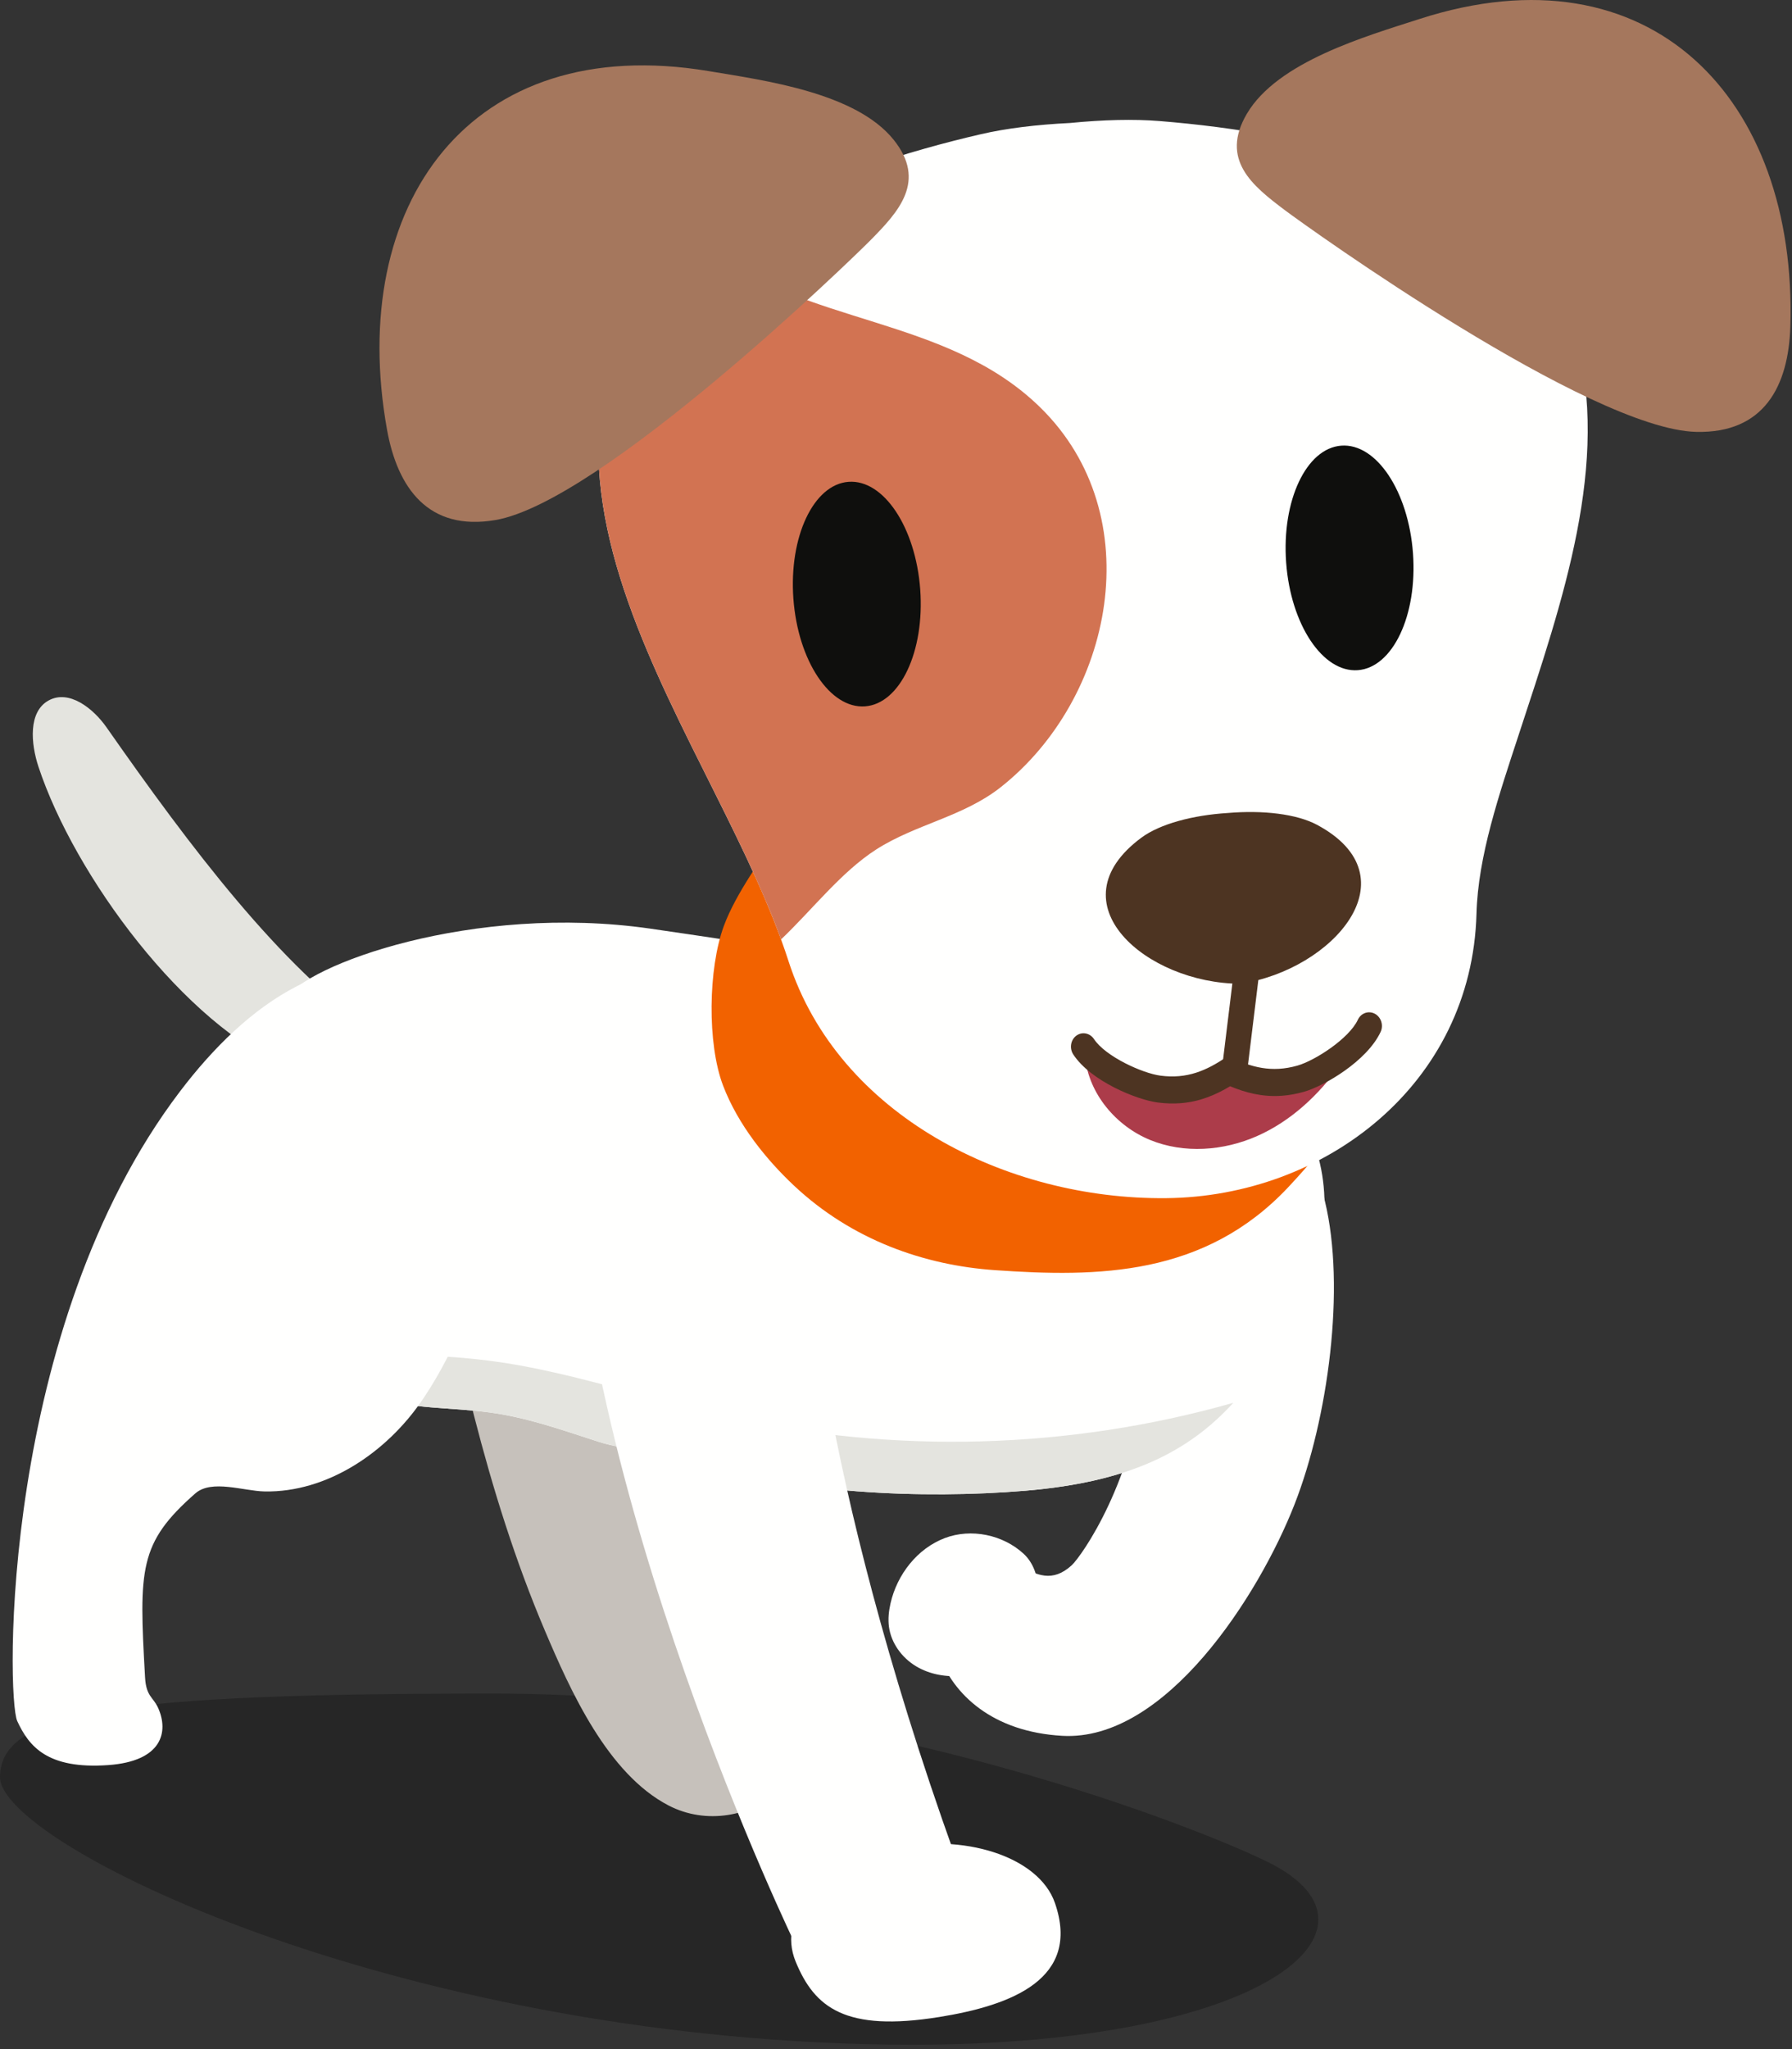 <?xml version="1.0" encoding="UTF-8"?>
<svg width="182px" height="208px" viewBox="0 0 182 208" version="1.1" xmlns="http://www.w3.org/2000/svg" xmlns:xlink="http://www.w3.org/1999/xlink">
    <rect x="0" y="0" width="182" height="208" fill="#333333" stroke="none"/>
    <title>walking</title>
    <g id="Dog-states" stroke="none" stroke-width="1" fill="none" fill-rule="evenodd">
        <g id="for-markdown-descriptions" transform="translate(-48, -38)">
            <g id="walking" transform="translate(48, 38)">
                <path d="M92.59,207.558 C91.813,207.558 91.031,207.552 90.233,207.541 C39.895,206.843 0,187.143 0,180.394 C0,173.644 12.284,171.908 50.183,171.908 C88.073,171.908 122.714,185.928 129.02,189.138 C142.026,195.757 128.699,207.558 92.59,207.558" id="Fill-4" fill-opacity="0.25" fill="#000000"></path>
                <path d="M38.02,104.767 C42.803,108.116 32.101,109.56 29.385,108.447 C18.745,104.072 7.565,88.875 3.909,77.84 C3.128,75.482 2.848,72.231 4.957,71.093 C7.02,69.979 9.459,71.889 10.825,73.841 C19.377,86.06 28.399,98.028 38.02,104.767" id="Fill-5" fill="#E4E4DF"></path>
                <path d="M55.34,165.522 C57.937,171.633 61.704,180.053 67.905,183.272 C71.715,185.25 76.332,184.394 79.233,181.692 C80.056,180.927 80.773,180.003 81.103,178.886 C81.432,177.769 81.328,176.434 80.635,175.398 C79.699,174.001 77.951,173.43 76.852,172.158 C74.432,169.358 75.127,162.409 75.306,159.148 C75.579,154.183 76.431,149.331 77.216,144.482 C77.731,141.301 78.213,138.083 78.051,134.793 C77.686,127.424 74.059,120.192 69.172,114.348 C63.333,107.365 49.299,99.689 43.472,109.265 C40.923,113.454 42.801,119.403 43.767,124.131 C45.104,130.675 46.476,137.22 48.146,143.716 C50.045,151.1 52.326,158.433 55.34,165.522" id="Fill-6" fill="#C6C1BB"></path>
                <path d="M119.609,121.302 C118.618,122.799 117.898,124.501 117.483,126.177 C116.451,130.346 116.714,134.63 116.337,138.872 C115.326,150.245 109.816,157.999 108.842,158.891 C104.922,162.476 102.351,155.676 97.818,158.026 C91.982,161.052 93.692,175.386 107.881,176.199 C118.373,176.802 127.861,161.937 131.473,152.712 C134.895,143.973 136.681,130.694 134.562,121.93 C133.612,117.996 130.346,115.741 125.655,116.778 C123.121,117.339 121.071,119.096 119.609,121.302" id="Fill-7" fill="#FFFFFE"></path>
                <path d="M132.002,132.333 C134.841,127.107 135.592,119.786 132.633,114.272 C131.232,111.663 129.149,109.668 127.012,107.908 C118.904,101.232 108.291,99.607 98.162,98.637 C87.885,97.652 76.287,95.737 66.045,94.264 C48.083,91.679 30.929,97.93 28.886,101.512 C25.758,106.997 31.324,115.583 30.731,121.714 C29.986,129.426 28.892,138.971 38.055,141.854 C41.815,143.037 45.85,142.852 49.757,143.378 C53.57,143.893 57.127,145.167 60.767,146.343 C63.951,147.37 67.325,147.164 70.506,148.271 C80.175,151.636 93.77,152.179 104.086,151.325 C120.471,149.97 126.009,143.366 132.002,132.333" id="Fill-8" fill="#FFFFFE"></path>
                <path d="M95.964,156.124 C93.16,157.184 91.108,159.831 90.445,162.746 C90.266,163.531 90.178,164.344 90.286,165.141 C90.51,166.79 91.592,168.264 93.018,169.128 C94.444,169.992 96.181,170.276 97.839,170.091 C100.633,169.777 103.271,168.083 104.574,165.6 C105.761,163.337 105.993,159.588 103.959,157.717 C101.855,155.783 98.636,155.115 95.964,156.124" id="Fill-9" fill="#FFFFFE"></path>
                <path d="M73.981,143.84 C67.099,142.296 60.381,140.055 53.454,138.726 C46.763,137.441 39.46,137.226 32.671,138.196 C33.859,139.789 35.57,141.072 38.055,141.854 C41.815,143.038 45.85,142.852 49.757,143.378 C53.57,143.894 57.127,145.167 60.767,146.343 C63.951,147.37 67.325,147.164 70.506,148.271 C80.175,151.636 93.77,152.179 104.086,151.326 C114.635,150.453 120.684,147.402 125.258,142.397 C108.639,147.12 90.839,147.621 73.981,143.84" id="Fill-10" fill="#E4E4DF"></path>
                <path d="M82.001,126.395 C82.001,126.395 83.264,151.506 98.346,192.066 L80.914,197.672 C80.914,197.672 58.241,151.109 57.868,113.931 L82.001,126.395" id="Fill-11" fill="#FFFFFE"></path>
                <path d="M107.144,193.175 C109.792,200.845 102.798,203.553 95.395,204.742 C85.85,206.275 82.724,203.794 80.803,199.105 C78.889,194.425 83.227,189.297 90.5,187.658 C97.774,186.021 105.503,188.417 107.144,193.175" id="Fill-12" fill="#FFFFFE"></path>
                <path d="M1.753,174.707 C2.926,177.229 4.763,179.616 10.993,179.171 C16.493,178.777 17.136,175.788 16.068,173.385 C15.566,172.256 14.843,172.227 14.732,170.269 C14.109,159.23 14.095,156.638 19.836,151.594 C21.488,150.143 24.744,151.354 26.868,151.394 C33.179,151.516 39.248,147.479 42.905,142.087 C47.002,136.047 49.503,128.545 50.415,121.234 C51.191,115.014 50.36,107.325 47.086,102.491 C43.525,97.234 35.276,97.479 30.185,100.089 C25.621,102.43 21.642,106.365 18.272,110.799 C0.004,134.833 0.648,172.334 1.753,174.707" id="Fill-13" fill="#FFFFFE"></path>
                <path d="M73.51,94.007 C71.921,98.33 71.818,105.945 73.434,110.188 C74.972,114.228 77.902,117.77 80.588,120.301 C86.526,125.902 93.933,128.44 101.054,128.932 C111.493,129.656 122.352,129.573 130.866,120.481 C135.114,115.943 138.693,111.275 139.449,103.611 C141.43,83.497 127.602,78.963 115.802,76.051 C104.691,73.313 87.636,71.346 79.28,84.229 C77.482,87.002 74.741,90.66 73.51,94.007" id="Fill-14" fill="#F26200"></path>
                <path d="M61.028,41.297 C63.142,24.639 85.302,16.935 99.624,13.622 C102.199,13.026 105.286,12.649 108.668,12.485 C112.037,12.154 115.145,12.076 117.783,12.289 C132.434,13.476 155.48,17.864 160.002,34.036 C163.613,46.939 158.696,61.012 154.268,74.511 C152.245,80.675 150.114,86.901 149.957,92.737 C149.488,110.069 134.565,121.476 118.415,121.624 C102.265,121.773 85.142,113.236 80.083,97.561 C78.291,92.004 75.509,86.306 72.609,80.502 C66.258,67.794 59.343,54.589 61.028,41.297" id="Fill-15" fill="#FFFFFE"></path>
                <path d="M79.326,95.359 C77.555,90.503 75.128,85.543 72.609,80.502 C66.258,67.794 59.343,54.589 61.028,41.297 C61.891,34.498 66.095,29.192 71.738,25.067 C81.646,33.06 96.108,32.015 105.649,41.355 C116.87,52.34 113.062,70.894 101.636,79.907 C97.832,82.91 93.018,83.649 88.995,86.225 C85.436,88.506 82.486,92.358 79.326,95.359" id="Fill-16" fill="#D27352"></path>
                <path d="M80.579,60.777 C81.041,67.071 84.298,71.962 87.855,71.701 C91.413,71.439 93.922,66.126 93.46,59.832 C92.998,53.539 89.741,48.648 86.183,48.909 C82.625,49.17 80.118,54.484 80.579,60.777" id="Fill-17" fill="#0F0F0D"></path>
                <path d="M130.624,57.105 C131.086,63.399 134.344,68.29 137.9,68.029 C141.458,67.768 143.968,62.454 143.506,56.16 C143.044,49.867 139.786,44.976 136.228,45.237 C132.671,45.498 130.162,50.812 130.624,57.105" id="Fill-18" fill="#0F0F0D"></path>
                <path d="M181.831,33.143 C181.645,39.19 179.172,44.001 172.272,43.839 C161.455,43.583 132.988,23.213 130.426,21.283 C127.203,18.852 123.889,16.205 126.639,11.541 C129.756,6.26 138.681,3.696 144.194,1.919 C167.626,-5.634 182.538,10.01 181.831,33.143" id="Fill-19" fill="#A5775D"></path>
                <path d="M39.304,43.601 C40.372,49.556 43.521,53.955 50.323,52.787 C60.988,50.955 86.177,26.647 88.429,24.364 C91.263,21.489 94.151,18.387 90.75,14.174 C86.899,9.405 77.695,8.171 71.978,7.218 C47.696,3.166 35.226,20.818 39.304,43.601" id="Fill-20" fill="#A5775D"></path>
                <path d="M124.17,108.046 C123.742,108.213 123.361,108.742 122.98,108.938 C121.66,109.615 119.902,109.805 118.442,109.841 C116.894,109.88 115.337,109.661 113.863,109.185 C113.282,108.996 110.273,108.009 110.201,107.314 C110.591,111.029 113.338,114.289 116.793,115.709 C120.248,117.129 124.275,116.826 127.69,115.312 C131.106,113.798 133.939,111.155 136.097,108.105 C135.145,109.449 130.991,109.62 129.537,109.568 C128.534,109.532 127.283,109.451 126.344,109.074 C125.761,108.84 125.055,107.985 124.414,107.994 L124.17,108.046" id="Fill-21" fill="#AC3C4A"></path>
                <path d="M115.923,85.03 C117.815,83.63 121.15,82.746 124.688,82.526 L124.702,82.525 L124.717,82.524 C128.25,82.225 131.675,82.614 133.753,83.722 C143.643,89.009 135.384,98.446 125.988,99.855 L125.988,99.858 L125.977,99.858 L125.961,99.86 L125.961,99.857 C116.46,99.835 106.909,91.705 115.923,85.03" id="Fill-22" fill="#4D3422"></path>
                <path d="M125.255,109.695 C125.961,109.781 126.607,109.241 126.699,108.489 L128.158,96.549 C128.25,95.797 127.753,95.117 127.047,95.03 C126.34,94.944 125.694,95.484 125.601,96.236 L124.142,108.178 C124.051,108.929 124.548,109.609 125.255,109.695" id="Fill-23" fill="#4D3422"></path>
                <path d="M109.312,105.13 C109.89,104.698 110.696,104.851 111.108,105.475 C112.275,107.238 116.012,108.944 117.867,109.188 C120.553,109.541 122.535,108.684 124.612,107.263 L124.604,107.15 L124.709,107.199 L124.803,107.137 L124.81,107.248 C127.073,108.351 129.16,108.909 131.764,108.169 C133.564,107.656 137.013,105.424 137.91,103.508 C138.226,102.831 139,102.562 139.636,102.905 C140.273,103.248 140.533,104.073 140.218,104.749 C138.831,107.713 134.492,110.239 132.452,110.819 C131.661,111.045 130.91,111.176 130.193,111.229 C128.217,111.374 126.507,110.916 124.933,110.263 C123.471,111.139 121.846,111.841 119.87,111.986 C119.152,112.039 118.389,112.02 117.574,111.911 C115.472,111.635 110.81,109.77 109.007,107.039 C108.596,106.417 108.731,105.562 109.312,105.13" id="Fill-24" fill="#4D3422"></path>
            </g>
        </g>
    </g>
</svg>